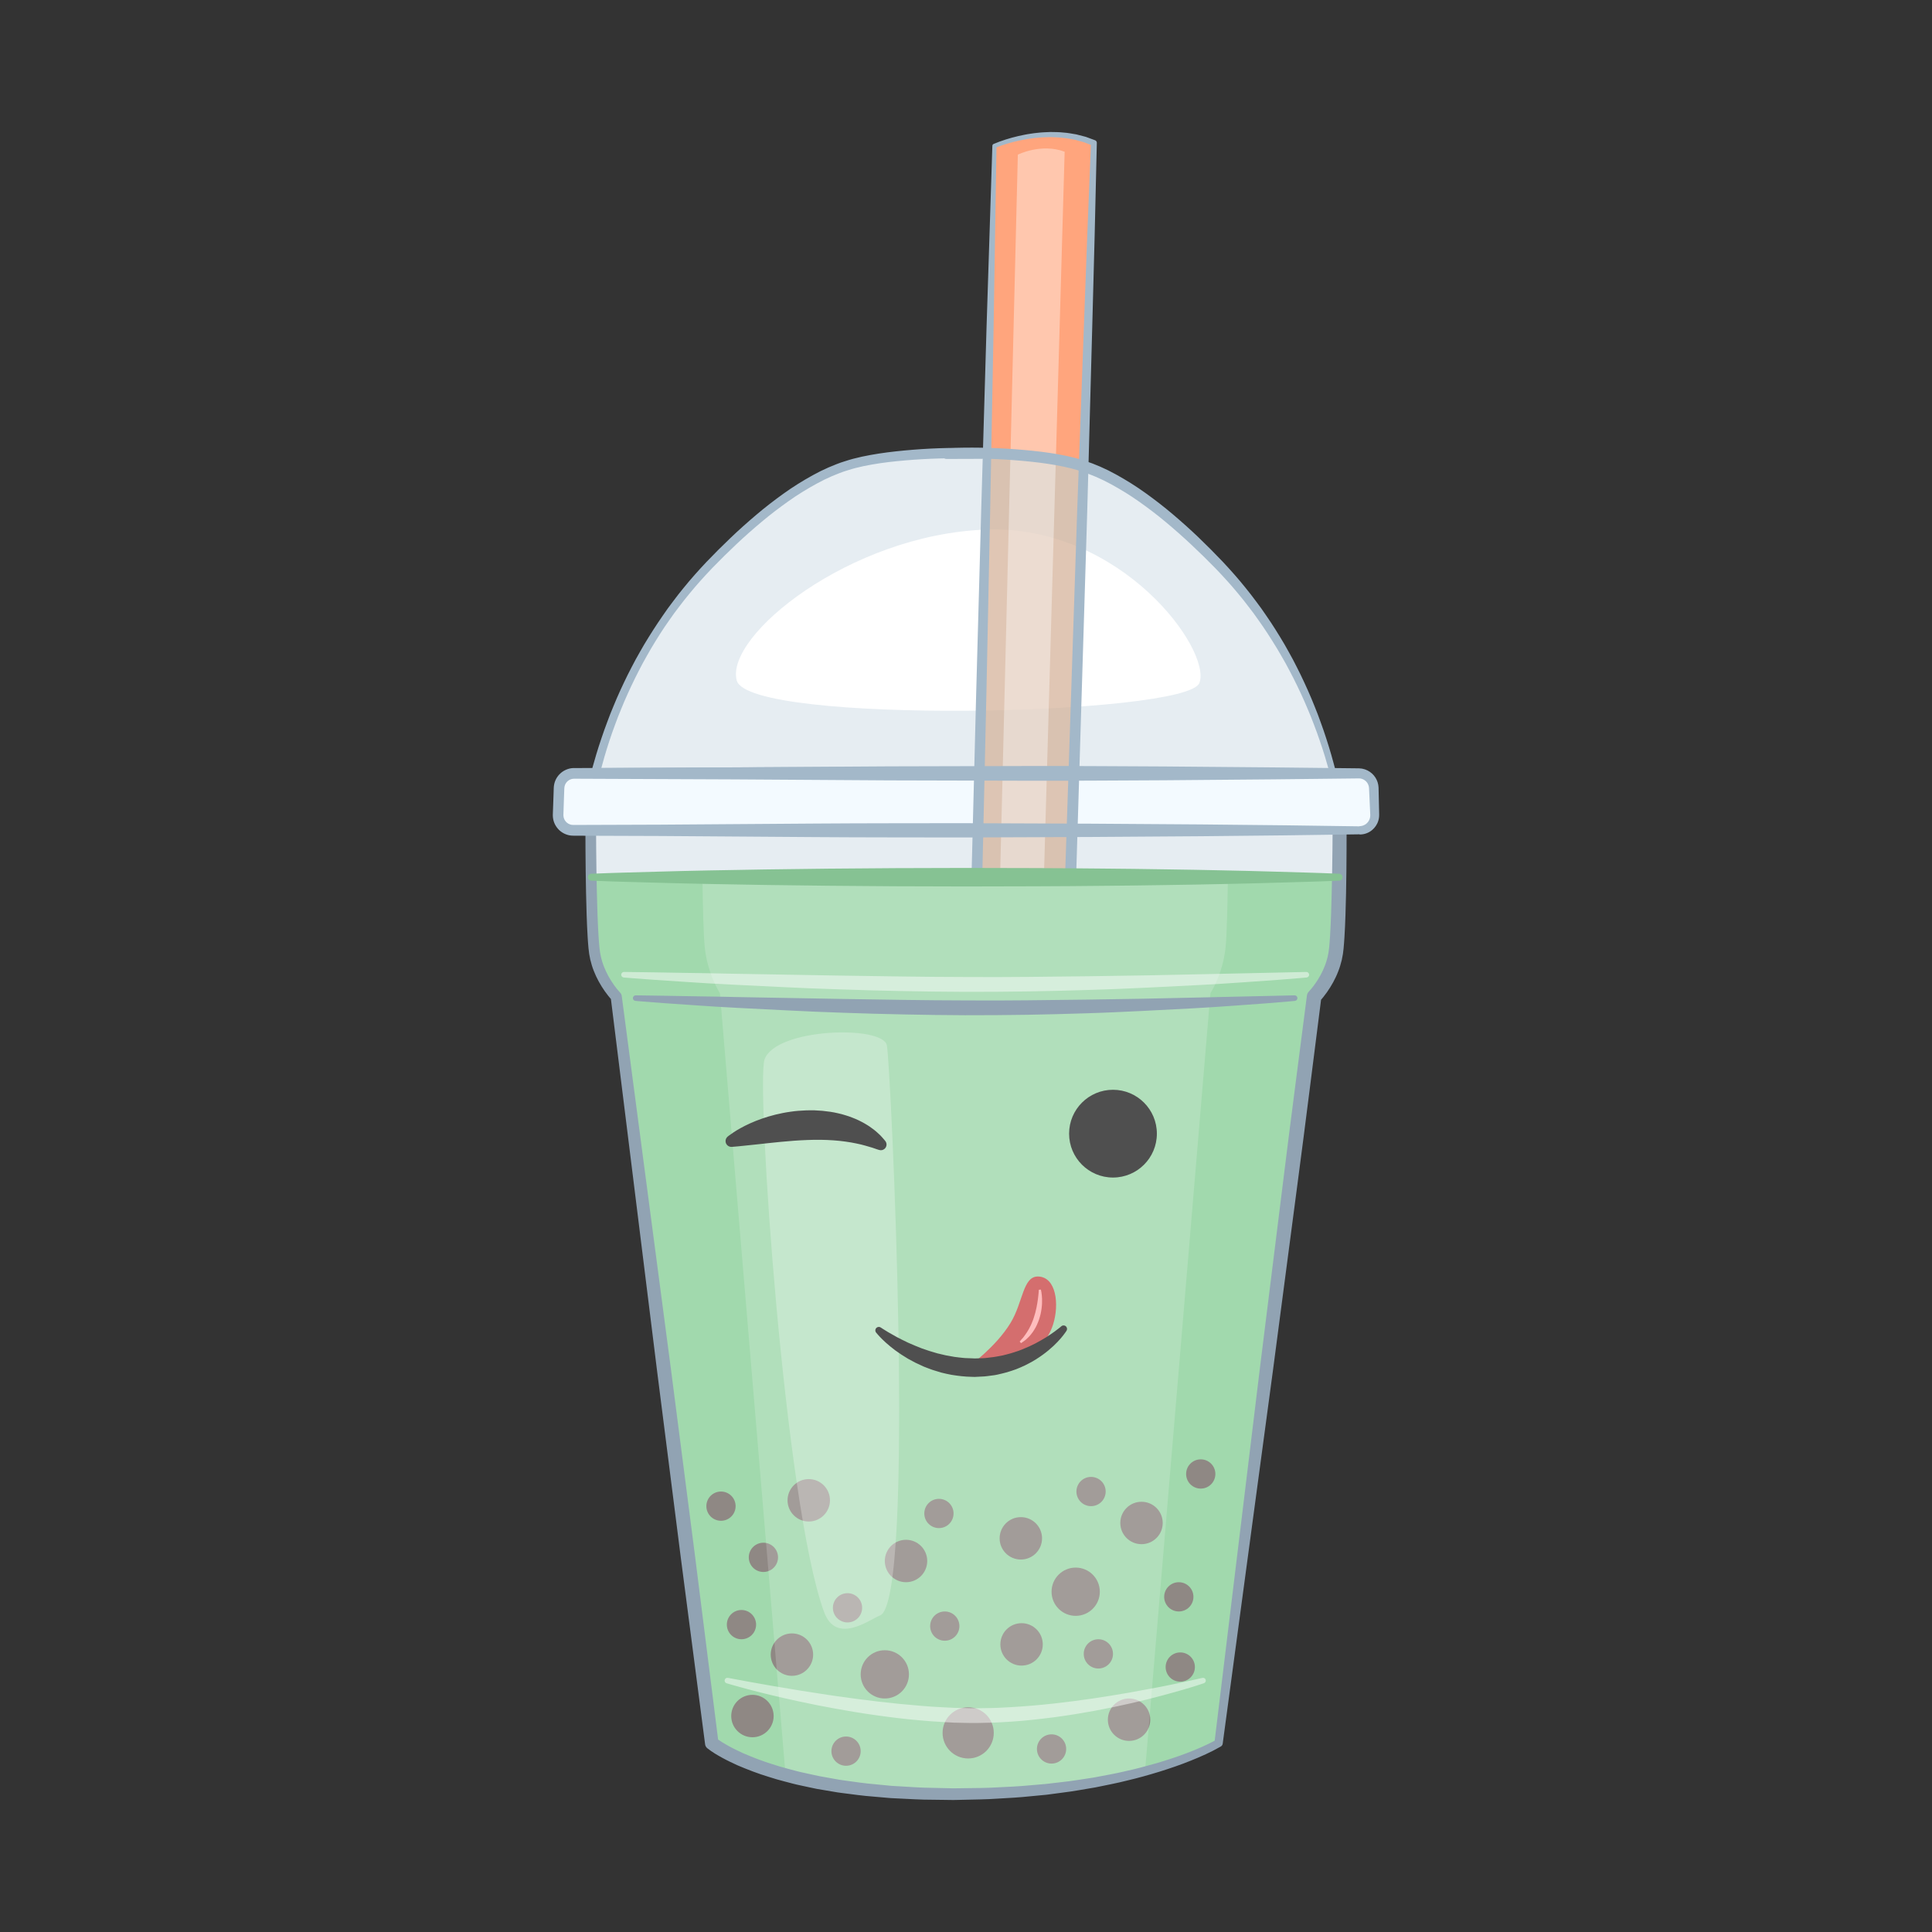 <?xml version="1.0" encoding="utf-8"?>
<!-- Generator: Adobe Illustrator 16.0.0, SVG Export Plug-In . SVG Version: 6.00 Build 0)  -->
<!DOCTYPE svg PUBLIC "-//W3C//DTD SVG 1.1//EN" "http://www.w3.org/Graphics/SVG/1.1/DTD/svg11.dtd">
<svg version="1.1" id="Layer_1" xmlns="http://www.w3.org/2000/svg" xmlns:xlink="http://www.w3.org/1999/xlink" x="0px" y="0px"
	 width="350px" height="350px" viewBox="0 0 350 350" enable-background="new 0 0 350 350" xml:space="preserve">
<rect x="0" y="0" width="350" height="350" fill="#333333" stroke="none"/>
<g>
	<path fill="#E6EDF2" d="M220.758,315.795l17.311-135.258c0,0,3.204-3.251,3.91-7.844c0.707-4.593,0.707-22.789,0.707-22.789
		h-66.244h-3.181h-66.243c0,0,0,18.196,0.707,22.789s3.91,7.844,3.91,7.844l17.31,135.258c0,0,10.935,9.234,43.79,9.234
		C205.588,325.029,220.758,315.795,220.758,315.795z"/>
	<g>
		<path fill="#A1D9AD" d="M107.094,158.914c0.084,5.286,0.26,11.383,0.629,13.779c0.707,4.593,3.91,7.844,3.91,7.844l17.31,135.258
			c0,0,10.935,9.234,43.79,9.234c32.855,0,48.025-9.234,48.025-9.234l17.311-135.258c0,0,3.204-3.251,3.91-7.844
			c0.369-2.396,0.545-8.493,0.629-13.779H107.094z"/>
	</g>
	<g>
		<circle fill="#8F8884" cx="143.465" cy="299.75" r="3.842"/>
		<circle fill="#8F8884" cx="136.311" cy="310.878" r="3.842"/>
		<circle fill="#8F8884" cx="164.134" cy="282.79" r="3.842"/>
		<circle fill="#8F8884" cx="146.513" cy="271.794" r="3.842"/>
		<circle fill="#8F8884" cx="160.292" cy="303.326" r="4.372"/>
		<circle fill="#8F8884" cx="153.27" cy="317.237" r="2.65"/>
		<circle fill="#8F8884" cx="153.535" cy="291.27" r="2.65"/>
		<circle fill="#8F8884" cx="138.298" cy="282.128" r="2.65"/>
		<circle fill="#8F8884" cx="171.156" cy="294.583" r="2.65"/>
		<circle fill="#8F8884" cx="198.979" cy="299.617" r="2.65"/>
		<circle fill="#8F8884" cx="213.552" cy="289.283" r="2.65"/>
		<circle fill="#8F8884" cx="217.526" cy="267.025" r="2.649"/>
		<circle fill="#8F8884" cx="134.324" cy="294.316" r="2.65"/>
		<circle fill="#8F8884" cx="130.614" cy="272.854" r="2.649"/>
		<circle fill="#8F8884" cx="170.096" cy="274.179" r="2.65"/>
		<circle fill="#8F8884" cx="190.499" cy="316.841" r="2.649"/>
		<circle fill="#8F8884" cx="213.817" cy="302.002" r="2.65"/>
		<circle fill="#8F8884" cx="197.654" cy="270.204" r="2.65"/>
		<circle fill="#8F8884" cx="175.395" cy="313.927" r="4.637"/>
		<circle fill="#8F8884" cx="185.067" cy="297.896" r="3.842"/>
		<circle fill="#8F8884" cx="204.542" cy="311.54" r="3.842"/>
		<circle fill="#8F8884" cx="184.935" cy="278.684" r="3.842"/>
		<circle fill="#8F8884" cx="194.871" cy="288.355" r="4.372"/>
		<circle fill="#8F8884" cx="206.795" cy="275.901" r="3.842"/>
	</g>
	<g opacity="0.17">
		<path fill="#FFFFFF" d="M222.027,171.603c0.229-2.256,0.353-7.596,0.419-12.688h-95.191c0.066,5.093,0.189,10.433,0.419,12.688
			c0.497,4.876,2.748,8.328,2.748,8.328l11.889,141.631c6.872,1.867,16.747,3.468,30.421,3.468c15.338,0,26.819-2.014,34.704-4.159
			l11.843-140.939C219.279,179.931,221.53,176.479,222.027,171.603z"/>
	</g>
	<path opacity="0.26" fill="#FFFFFF" d="M138.511,191.904c2.078-5.687,21.422-6.213,22.153-2.537
		c0.732,3.675,5.292,100.915-1.256,103.298c-1.784,0.649-7.891,5.431-10.12-0.641C142.139,272.549,136.928,196.239,138.511,191.904z
		"/>
	<path fill="#91A3B3" d="M220.053,315.341l8.17-67.327l4.21-33.829c1.388-11.279,2.887-22.543,4.326-33.815
		c0.037-0.288,0.164-0.541,0.35-0.738l0.02-0.021c0.354-0.374,0.766-0.892,1.107-1.377c0.351-0.497,0.682-1.013,0.97-1.548
		c0.289-0.534,0.556-1.08,0.77-1.642c0.229-0.557,0.394-1.131,0.539-1.706c0.064-0.274,0.119-0.61,0.166-0.839l0.121-0.982
		c0.052-0.624,0.11-1.232,0.146-1.894c0.086-1.296,0.138-2.608,0.188-3.919c0.175-5.251,0.255-10.533,0.282-15.8l1.268,1.269
		l-67.835-0.216l-67.833-0.09l0.961-0.963c0.022,5.271,0.081,10.553,0.265,15.811c0.051,1.313,0.103,2.628,0.19,3.929
		c0.036,0.655,0.098,1.296,0.152,1.938l0.116,0.934c0.048,0.248,0.115,0.643,0.183,0.925c0.142,0.553,0.311,1.149,0.547,1.72
		c0.219,0.575,0.492,1.133,0.786,1.679c0.295,0.545,0.633,1.069,0.99,1.578c0.353,0.497,0.764,1.015,1.141,1.414l0.012,0.013
		c0.153,0.161,0.243,0.36,0.27,0.564l8.911,67.597l4.359,33.811l4.254,33.824l-0.423-0.778c0.275,0.221,0.7,0.503,1.074,0.747
		c0.406,0.235,0.795,0.491,1.217,0.71c0.826,0.461,1.692,0.864,2.558,1.271c1.762,0.758,3.559,1.464,5.411,2.03
		c0.921,0.295,1.845,0.586,2.788,0.819c0.94,0.242,1.869,0.521,2.824,0.711c0.951,0.206,1.898,0.427,2.852,0.619l2.877,0.516
		c0.956,0.189,1.929,0.293,2.894,0.434c0.969,0.123,1.931,0.286,2.904,0.378l2.918,0.284l1.46,0.142l1.465,0.087
		c1.954,0.106,3.906,0.262,5.867,0.272l2.939,0.067l0.735,0.017l0.184,0.003h0.166l0.37-0.005l1.479-0.019
		c1.97-0.032,3.955-0.02,5.895-0.145c1.951-0.091,3.902-0.172,5.854-0.363l2.928-0.248l2.918-0.34
		c1.95-0.195,3.875-0.552,5.813-0.831c1.921-0.371,3.854-0.689,5.755-1.15c1.912-0.414,3.802-0.921,5.679-1.462
		c1.872-0.556,3.734-1.15,5.551-1.856C216.799,316.906,218.501,316.174,220.053,315.341z M221.134,316.41
		c-1.801,1.037-3.604,1.824-5.466,2.571c-1.852,0.751-3.74,1.388-5.641,1.984c-1.903,0.581-3.819,1.125-5.756,1.578
		c-1.927,0.499-3.882,0.855-5.829,1.261c-1.961,0.314-3.913,0.707-5.887,0.936l-2.955,0.393l-2.964,0.282
		c-1.974,0.213-3.963,0.316-5.952,0.427c-1.996,0.146-3.96,0.15-5.934,0.202l-1.479,0.033l-0.37,0.007l-0.204,0.004l-0.186-0.002
		l-0.745-0.011l-2.978-0.038c-1.986,0.007-3.97-0.13-5.955-0.221l-1.489-0.074l-1.487-0.129l-2.973-0.26
		c-0.991-0.085-1.978-0.241-2.967-0.358c-0.987-0.134-1.979-0.229-2.961-0.416l-2.952-0.5c-0.98-0.193-1.956-0.416-2.934-0.624
		c-0.98-0.191-1.945-0.474-2.916-0.72c-0.973-0.237-1.932-0.535-2.891-0.838c-1.923-0.579-3.808-1.308-5.672-2.101
		c-0.921-0.429-1.844-0.854-2.744-1.352c-0.455-0.233-0.895-0.517-1.342-0.775c-0.451-0.295-0.857-0.549-1.353-0.943
		c-0.24-0.189-0.381-0.457-0.419-0.737l-0.004-0.04l-4.401-33.805l-4.297-33.819l-8.398-67.661l0.281,0.578
		c-0.528-0.563-0.933-1.089-1.345-1.666c-0.401-0.573-0.776-1.163-1.108-1.778c-0.331-0.617-0.639-1.25-0.889-1.908
		c-0.265-0.655-0.462-1.328-0.64-2.056c-0.081-0.361-0.123-0.619-0.196-1.02l-0.126-1.033c-0.055-0.672-0.119-1.347-0.153-2.011
		c-0.085-1.335-0.135-2.66-0.182-3.986c-0.171-5.302-0.216-10.585-0.224-15.88c-0.001-0.53,0.429-0.96,0.96-0.961h0.002l67.833-0.09
		l67.835-0.216c0.697-0.002,1.266,0.562,1.267,1.26v0.004v0.003c-0.001,5.3-0.024,10.583-0.205,15.892
		c-0.048,1.328-0.098,2.654-0.185,3.995c-0.034,0.658-0.1,1.364-0.158,2.057l-0.12,0.982c-0.074,0.421-0.13,0.737-0.213,1.105
		c-0.175,0.705-0.378,1.403-0.648,2.069c-0.256,0.673-0.57,1.317-0.907,1.945c-0.338,0.626-0.721,1.227-1.129,1.809
		c-0.422,0.59-0.826,1.116-1.379,1.704l0.369-0.76c-1.444,11.271-2.831,22.552-4.328,33.815l-4.445,33.8l-9.098,67.573
		c-0.029,0.215-0.156,0.394-0.331,0.495L221.134,316.41z"/>
	<path fill="#91A3B3" d="M115.167,180.316c0,0,1.867,0.027,5.134,0.074c1.633,0.027,3.616,0.062,5.891,0.102
		c2.275,0.03,4.841,0.072,7.639,0.141c5.597,0.1,12.126,0.217,19.121,0.342c3.497,0.055,7.109,0.108,10.78,0.165
		c3.671,0.054,7.399,0.085,11.125,0.094c3.712,0.031,7.466,0.015,11.123-0.02c3.669-0.042,7.281-0.083,10.775-0.123
		c3.498-0.057,6.877-0.108,10.082-0.159c3.206-0.069,6.237-0.136,9.035-0.195c11.193-0.252,18.657-0.42,18.657-0.42
		c0.277-0.006,0.508,0.215,0.514,0.492c0.007,0.264-0.197,0.486-0.456,0.512c0,0-1.861,0.181-5.121,0.437
		c-1.632,0.119-3.611,0.264-5.882,0.43c-2.272,0.159-4.835,0.343-7.634,0.489c-2.8,0.145-5.832,0.302-9.04,0.468
		c-3.207,0.148-6.592,0.32-10.095,0.422c-3.504,0.105-7.122,0.219-10.807,0.273c-3.693,0.053-7.407,0.089-11.162,0.079
		c-3.742-0.007-7.48-0.074-11.16-0.145c-3.68-0.06-7.298-0.185-10.8-0.3c-3.502-0.109-6.886-0.263-10.093-0.422
		c-3.208-0.163-6.239-0.316-9.038-0.458c-2.799-0.138-5.362-0.304-7.634-0.463c-2.271-0.155-4.252-0.293-5.883-0.405
		c-3.261-0.235-5.124-0.405-5.124-0.405c-0.277-0.023-0.482-0.266-0.458-0.543C114.681,180.514,114.908,180.314,115.167,180.316z"/>
	<g opacity="0.48">
		<path fill="#FFFFFF" d="M113.047,176.077c0,0,1.932,0.027,5.315,0.072c1.691,0.029,3.744,0.063,6.1,0.104
			c2.355,0.03,5.013,0.07,7.911,0.141c5.794,0.1,12.557,0.218,19.8,0.343c3.62,0.052,7.362,0.108,11.164,0.162
			c3.8,0.057,7.662,0.085,11.52,0.096c3.845,0.029,7.732,0.013,11.519-0.021c3.801-0.041,7.54-0.083,11.159-0.123
			c3.621-0.054,7.121-0.108,10.44-0.159c3.319-0.068,6.458-0.134,9.355-0.193c11.592-0.252,19.319-0.42,19.319-0.42
			c0.278-0.005,0.509,0.214,0.514,0.492c0.006,0.265-0.196,0.486-0.457,0.512c0,0-1.928,0.182-5.305,0.435
			c-1.688,0.119-3.739,0.264-6.091,0.431c-2.353,0.161-5.007,0.344-7.905,0.49c-2.898,0.145-6.039,0.302-9.359,0.469
			c-3.323,0.148-6.826,0.318-10.454,0.42c-3.627,0.106-7.374,0.221-11.188,0.274c-3.823,0.053-7.669,0.089-11.556,0.078
			c-3.874-0.008-7.744-0.074-11.555-0.143c-3.81-0.062-7.557-0.187-11.182-0.303c-3.627-0.106-7.13-0.261-10.451-0.42
			c-3.321-0.162-6.46-0.316-9.359-0.457c-2.897-0.14-5.552-0.305-7.905-0.464c-2.352-0.155-4.402-0.293-6.091-0.405
			c-3.377-0.234-5.306-0.405-5.306-0.405c-0.276-0.023-0.483-0.266-0.46-0.542C112.561,176.274,112.787,176.075,113.047,176.077z"/>
	</g>
	<path fill="#E6EDF2" d="M241.448,139.93c-3.684-14.083-10.57-27.195-20.715-37.692c-6.587-6.817-16.267-15.549-25.543-18.125
		c-3.344-0.928-6.838-1.353-10.287-1.649c-4.451-0.384-8.944-0.475-13.409-0.299h6.359c-4.464-0.176-8.957-0.085-13.408,0.299
		c-3.449,0.297-6.944,0.722-10.287,1.649c-9.277,2.576-18.956,11.308-25.544,18.125c-10.143,10.497-17.031,23.609-20.714,37.692
		H241.448z"/>
	<path fill="#F3FAFF" d="M246.294,150.422c1.554,0.008,2.803-1.28,2.749-2.833l-0.168-4.844c-0.049-1.438-1.204-2.594-2.643-2.643
		H103.92c-1.439,0.049-2.594,1.204-2.644,2.643l-0.167,4.844c-0.053,1.553,1.196,2.841,2.75,2.833H246.294z"/>
	<path fill="#FFFFFF" d="M217.281,123.729c2.278-5.922-14.12-28.697-38.718-27.786c-24.598,0.91-47.263,19.247-45.096,27.33
		S215.004,129.65,217.281,123.729z"/>
	<path opacity="0.38" fill="#42DEFB" d="M180.15,26.426c0,0,9.539-4.239,18.019-0.53l-4.239,133.549l-16.959-0.53L180.15,26.426z"/>
	<path fill="#FFA57D" d="M196.313,84.368l1.856-58.473c-8.479-3.709-18.019,0.53-18.019,0.53l-1.327,55.291
		C186.069,81.481,192.094,82.895,196.313,84.368z"/>
	<path opacity="0.57" fill="#FFA57D" d="M180.15,26.426c0,0,9.539-4.239,18.019-0.53l-4.239,133.549l-16.959-0.53L180.15,26.426z"/>
	<path fill="#A3B8C9" d="M180.002,26.079c1.454-0.616,2.943-1.069,4.465-1.429c0.38-0.094,0.765-0.161,1.146-0.242
		c0.382-0.087,0.771-0.13,1.156-0.196c0.386-0.067,0.774-0.109,1.165-0.147c0.389-0.038,0.778-0.091,1.171-0.1l1.176-0.053
		l1.179,0.02c0.394-0.006,0.785,0.052,1.178,0.08c0.392,0.039,0.786,0.057,1.174,0.137l1.168,0.198
		c0.387,0.086,0.768,0.196,1.15,0.294l0.576,0.151l0.559,0.204l1.117,0.413c0.201,0.074,0.323,0.266,0.318,0.469l-0.001,0.034
		l-0.391,16.698l-0.441,16.696l-0.907,33.393l-2.029,66.776c-0.016,0.553-0.478,0.987-1.03,0.97h-0.003l-16.957-0.555
		c-0.536-0.016-0.958-0.464-0.946-1l0.844-33.121l0.909-33.119l0.966-33.118l1.061-33.115v-0.006
		C179.778,26.262,179.871,26.135,180.002,26.079z M180.523,26.693l-0.525,32.869l-0.623,33.127l-0.682,33.125l-0.746,33.123
		l-0.945-1l16.958,0.505l-1.033,0.971l2.211-66.771l1.213-33.383l0.618-16.69l0.67-16.689l0.317,0.504l-1.044-0.405l-0.523-0.201
		l-0.54-0.152c-0.36-0.097-0.718-0.21-1.082-0.296l-1.106-0.207c-0.366-0.083-0.744-0.105-1.117-0.148
		c-0.375-0.033-0.747-0.096-1.126-0.096l-1.13-0.038l-1.134,0.032c-0.378,0.002-0.755,0.047-1.132,0.078
		c-0.378,0.03-0.755,0.064-1.13,0.124c-0.374,0.059-0.753,0.093-1.124,0.171c-0.373,0.072-0.748,0.133-1.118,0.217
		C183.245,25.767,181.851,26.174,180.523,26.693z"/>
	<path opacity="0.38" fill="#FFFFFF" d="M184.391,28.016c0,0,4.239-2.12,8.479-0.53l-3.71,129.839h-7.949L184.391,28.016z"/>
	<path fill="#A3B8C9" d="M240.701,139.382c-0.216-0.76-0.427-1.521-0.657-2.27c-0.318-0.971-0.598-1.951-0.949-2.915
		c-0.34-0.966-0.667-1.937-1.046-2.889c-0.358-0.959-0.737-1.909-1.143-2.85c-0.782-1.892-1.658-3.742-2.573-5.571
		c-0.454-0.915-0.955-1.808-1.43-2.713c-0.508-0.886-1.01-1.777-1.534-2.653c-1.066-1.743-2.161-3.469-3.35-5.129l-0.888-1.247
		l-0.928-1.219c-0.608-0.819-1.257-1.606-1.906-2.394c-1.295-1.576-2.674-3.08-4.084-4.552c-1.435-1.474-2.894-2.9-4.388-4.3
		c-1.489-1.403-3.023-2.754-4.588-4.063c-1.563-1.313-3.188-2.542-4.844-3.718c-1.656-1.177-3.385-2.236-5.153-3.198
		c-1.768-0.968-3.615-1.762-5.504-2.358c-1.902-0.628-3.867-1-5.876-1.313c-2.004-0.3-4.036-0.5-6.08-0.66
		c-4.066-0.314-8.165-0.38-12.248-0.227l-0.039-1.959l6.359,0.02l-0.037,1.92c-4.085-0.177-8.181-0.133-12.259,0.159
		c-2.042,0.149-4.079,0.338-6.088,0.628c-2.003,0.3-4.007,0.674-5.903,1.291c-1.014,0.293-1.882,0.665-2.812,1.044l-1.374,0.628
		l-1.344,0.697c-1.775,0.965-3.509,2.027-5.168,3.207c-1.66,1.178-3.288,2.411-4.853,3.727c-1.566,1.312-3.104,2.663-4.594,4.07
		c-1.486,1.401-2.961,2.853-4.37,4.309c-1.432,1.504-2.795,3.002-4.084,4.581c-0.647,0.79-1.295,1.58-1.902,2.402l-0.923,1.223
		l-0.886,1.252c-1.188,1.663-2.269,3.4-3.317,5.155c-0.516,0.883-1.009,1.778-1.508,2.67c-0.466,0.91-0.957,1.808-1.402,2.728
		c-0.896,1.838-1.753,3.696-2.515,5.594c-0.396,0.942-0.764,1.896-1.112,2.858c-0.369,0.954-0.687,1.927-1.015,2.895
		c-0.644,1.941-1.2,3.911-1.724,5.888l-0.763-0.987l33.387-0.159l16.694-0.019l16.693,0.026l16.694,0.045l16.693,0.081l16.693,0.111
		L240.701,139.382z M241.448,140.471l-16.693,0.161l-16.693,0.111l-16.693,0.081l-16.694,0.044l-16.693,0.027l-16.694-0.019
		l-33.387-0.159h-0.014c-0.431-0.002-0.778-0.354-0.776-0.783c0-0.07,0.011-0.141,0.028-0.205c0.552-2.004,1.139-4,1.813-5.967
		c0.34-0.982,0.665-1.97,1.045-2.938c0.358-0.977,0.735-1.944,1.142-2.902c0.782-1.927,1.661-3.813,2.579-5.679
		c0.457-0.934,0.959-1.845,1.437-2.769c0.511-0.905,1.016-1.815,1.543-2.711c1.073-1.782,2.188-3.539,3.378-5.246l0.893-1.279
		l0.933-1.251c0.613-0.842,1.268-1.652,1.922-2.461c1.309-1.624,2.715-3.187,4.118-4.68c1.448-1.517,2.906-2.968,4.411-4.405
		c1.5-1.436,3.052-2.818,4.639-4.163c1.583-1.349,3.238-2.62,4.934-3.84c1.695-1.22,3.476-2.33,5.316-3.346l1.399-0.734l1.436-0.669
		c0.973-0.408,2.008-0.843,2.975-1.126c2.025-0.672,4.092-1.065,6.161-1.394c2.07-0.316,4.142-0.526,6.211-0.695
		c4.148-0.333,8.314-0.413,12.471-0.27c0.53,0.019,0.944,0.463,0.927,0.992c-0.019,0.518-0.441,0.925-0.954,0.928h-0.011
		l-6.359,0.02c-0.542,0.002-0.982-0.435-0.983-0.977c-0.001-0.529,0.416-0.962,0.939-0.982l0.005-0.001
		c4.159-0.166,8.323-0.108,12.482,0.203c2.067,0.157,4.143,0.356,6.22,0.661c2.063,0.317,4.169,0.712,6.187,1.373
		c2.041,0.652,3.993,1.516,5.837,2.539c1.846,1.02,3.633,2.134,5.331,3.356c1.699,1.222,3.356,2.496,4.943,3.847
		c1.588,1.349,3.144,2.732,4.644,4.171c1.498,1.438,2.971,2.916,4.395,4.415c1.424,1.524,2.814,3.08,4.118,4.708
		c0.652,0.813,1.305,1.625,1.916,2.469l0.931,1.255l0.89,1.285c1.189,1.71,2.29,3.479,3.346,5.272
		c0.519,0.902,1.015,1.816,1.517,2.728c0.469,0.929,0.963,1.845,1.41,2.782c0.899,1.876,1.759,3.77,2.521,5.703
		c0.396,0.96,0.764,1.932,1.111,2.91c0.369,0.971,0.685,1.96,1.014,2.945c0.338,0.979,0.608,1.99,0.915,2.983
		c0.29,0.995,0.541,1.991,0.813,2.987c0.079,0.292-0.093,0.594-0.385,0.673c-0.045,0.012-0.091,0.019-0.136,0.02H241.448z"/>
	<g>
		<path fill="#86C293" d="M242.607,159.543c0,0-0.529,0.02-1.521,0.058c-0.992,0.034-2.449,0.104-4.302,0.149
			c-3.705,0.091-8.998,0.289-15.351,0.403c-3.176,0.07-6.617,0.136-10.256,0.182c-3.64,0.058-7.478,0.113-11.447,0.141
			c-3.97,0.031-8.072,0.085-12.241,0.086c-4.169,0.01-8.403,0.02-12.639,0.03c-4.234-0.012-8.47-0.024-12.638-0.036
			c-4.168-0.032-8.271-0.063-12.241-0.095c-3.97-0.05-7.809-0.098-11.448-0.143c-3.639-0.064-7.08-0.125-10.256-0.181
			c-6.352-0.121-11.646-0.305-15.351-0.394c-1.853-0.044-3.308-0.114-4.3-0.146c-0.994-0.037-1.522-0.056-1.522-0.056
			c-0.347-0.014-0.618-0.305-0.605-0.652c0.012-0.33,0.281-0.593,0.605-0.605c0,0,0.529-0.019,1.522-0.056
			c0.992-0.03,2.448-0.102,4.3-0.145c3.705-0.09,8.999-0.273,15.351-0.395c3.176-0.056,6.617-0.117,10.256-0.18
			c3.639-0.047,7.478-0.095,11.448-0.144c3.97-0.03,8.073-0.063,12.241-0.094c4.168-0.013,8.403-0.024,12.638-0.036
			c4.235,0.01,8.47,0.02,12.639,0.029c4.169,0.001,8.271,0.056,12.241,0.086c3.97,0.027,7.808,0.084,11.447,0.141
			c3.639,0.046,7.08,0.111,10.256,0.182c6.353,0.115,11.646,0.313,15.351,0.403c1.853,0.046,3.31,0.116,4.302,0.149
			c0.992,0.038,1.521,0.058,1.521,0.058c0.348,0.014,0.618,0.307,0.604,0.652C243.199,159.268,242.933,159.529,242.607,159.543z"/>
	</g>
	<path fill="#A3B8C9" d="M246.258,149.668c0,0,0.075-0.004,0.225-0.013c0.094-0.001,0.112-0.021,0.187-0.029
		c0.062-0.01,0.164-0.041,0.261-0.071c0.386-0.126,0.996-0.513,1.231-1.302c0.054-0.193,0.084-0.406,0.075-0.634
		c-0.014-0.316-0.029-0.65-0.046-1c-0.032-0.7-0.067-1.465-0.105-2.291c-0.021-0.413-0.039-0.842-0.06-1.285l-0.009-0.167
		l-0.003-0.084c-0.001-0.023,0.002,0.051-0.001,0l-0.004-0.043c-0.01-0.118-0.022-0.234-0.038-0.271
		c-0.021-0.115-0.081-0.293-0.148-0.43c-0.264-0.581-0.939-1.033-1.606-1.033c-4.259,0.048-9.43,0.104-15.361,0.17
		c-5.931,0.051-12.623,0.107-19.924,0.169c-7.301,0.023-15.209,0.101-23.575,0.087c-8.364-0.021-17.185-0.044-26.311-0.067
		c-9.125-0.059-18.555-0.119-28.137-0.181c-9.556-0.039-19.263-0.079-28.97-0.119c-0.84,0.028-1.534,0.657-1.673,1.444
		c-0.024,0.105-0.024,0.179-0.035,0.313l-0.017,0.456l-0.034,0.912l-0.062,1.823l-0.029,0.91l-0.015,0.455l-0.007,0.229
		c0.001-0.062,0.001,0.049,0.001,0.063l0.003,0.114c0.017,0.341,0.17,0.762,0.433,1.046c0.255,0.304,0.619,0.501,0.999,0.579
		c0.097,0.015,0.193,0.028,0.293,0.028c0.098,0.008,0.288,0.001,0.428,0.003l0.909-0.003c4.848-0.017,9.676-0.033,14.467-0.05
		c9.582-0.068,19.012-0.135,28.137-0.2c9.125-0.068,17.947-0.049,26.312-0.069c8.365,0.033,16.274,0.063,23.574,0.091
		c7.301,0.05,13.992,0.096,19.924,0.136c5.932,0.062,11.103,0.115,15.361,0.159c8.517,0.118,13.385,0.187,13.385,0.187
		L246.258,149.668z M246.294,151.144c0,0-4.868,0.067-13.385,0.187c-4.259,0.044-9.43,0.098-15.361,0.159
		c-5.932,0.04-12.623,0.086-19.924,0.136c-7.3,0.028-15.209,0.058-23.574,0.091c-8.365-0.021-17.187-0.001-26.312-0.069
		c-9.125-0.064-18.555-0.132-28.137-0.2c-4.791-0.017-9.62-0.033-14.467-0.05l-0.909-0.003c-0.164-0.002-0.277,0.004-0.481-0.006
		c-0.206-0.003-0.409-0.03-0.611-0.066c-0.807-0.163-1.56-0.594-2.088-1.221c-0.539-0.629-0.857-1.399-0.892-2.273l-0.003-0.277
		l0.009-0.227l0.016-0.456l0.034-0.911l0.064-1.823l0.029-0.91l0.015-0.456c0.01-0.168,0.02-0.399,0.062-0.593
		c0.142-0.81,0.567-1.567,1.186-2.108c0.599-0.542,1.447-0.888,2.214-0.924c9.76-0.043,19.521-0.087,29.129-0.13
		c9.582-0.062,19.012-0.121,28.137-0.181c9.125-0.023,17.946-0.046,26.311-0.066c8.366-0.014,16.274,0.063,23.575,0.086
		c7.301,0.063,13.993,0.119,19.924,0.17c5.932,0.065,11.103,0.122,15.361,0.168c1.487,0.044,2.679,0.97,3.193,2.112
		c0.131,0.294,0.223,0.563,0.277,0.899c0.034,0.188,0.039,0.299,0.046,0.406l0.008,0.126l0.002,0.084l0.003,0.167
		c0.011,0.444,0.021,0.873,0.029,1.286c0.02,0.827,0.036,1.593,0.053,2.293c0.007,0.352,0.016,0.687,0.021,1.005
		c0.007,0.41-0.056,0.8-0.165,1.152c-0.224,0.707-0.637,1.237-1.056,1.601c-0.421,0.367-0.856,0.573-1.215,0.686
		c-0.185,0.056-0.332,0.096-0.491,0.12c-0.147,0.02-0.311,0.044-0.368,0.041c-0.148,0.006-0.225,0.009-0.225,0.009L246.294,151.144z
		"/>
	<circle fill="#4F4F4F" cx="201.628" cy="205.373" r="7.95"/>
	<path fill="#4F4F4F" d="M131.817,205.909c0,0,0.389-0.326,1.083-0.778c0.697-0.461,1.723-1.057,3.017-1.639
		c1.292-0.581,2.853-1.144,4.585-1.572c0.868-0.205,1.774-0.396,2.711-0.52c0.934-0.145,1.899-0.21,2.868-0.248
		c0.483-0.018,0.973-0.003,1.457-0.007c0.487,0.021,0.971,0.051,1.453,0.091c0.962,0.096,1.912,0.226,2.819,0.444
		c0.454,0.107,0.899,0.206,1.328,0.354c0.43,0.134,0.851,0.258,1.249,0.43c0.804,0.301,1.54,0.664,2.193,1.033
		c0.323,0.197,0.637,0.367,0.919,0.563c0.28,0.203,0.545,0.388,0.787,0.572c0.485,0.365,0.861,0.751,1.18,1.035
		c0.306,0.311,0.521,0.58,0.675,0.75c0.147,0.178,0.226,0.271,0.226,0.271c0.363,0.438,0.302,1.088-0.136,1.449
		c-0.271,0.227-0.623,0.288-0.938,0.199l-0.133-0.04c0,0-0.437-0.126-1.129-0.38c-0.363-0.102-0.786-0.238-1.273-0.372
		c-0.243-0.063-0.5-0.133-0.773-0.205c-0.273-0.06-0.56-0.123-0.858-0.189c-0.597-0.123-1.239-0.244-1.928-0.333
		c-0.681-0.104-1.408-0.172-2.161-0.229c-1.506-0.112-3.13-0.131-4.777-0.065c-1.647,0.06-3.313,0.189-4.893,0.344
		c-0.79,0.081-1.561,0.151-2.293,0.237c-0.739,0.081-1.438,0.157-2.083,0.228c-1.298,0.146-2.4,0.263-3.18,0.331
		c-0.383,0.047-0.698,0.06-0.903,0.081c-0.207,0.015-0.316,0.022-0.316,0.022l-0.028,0.001c-0.581,0.04-1.083-0.399-1.122-0.979
		C131.418,206.44,131.57,206.119,131.817,205.909z"/>
	<path fill="#D46E6E" d="M175.66,247.417c0,0,4.778-3.429,7.42-7.774c2.277-3.746,2.212-8.512,5.035-8.391
		c3.239,0.142,3.796,5.014,2.683,8.623c-0.98,3.179-3.479,5.156-3.479,5.156"/>
	<path fill="#4F4F4F" d="M159.574,240.499c0,0,0.122,0.087,0.332,0.221c0.226,0.139,0.557,0.344,0.978,0.604
		c0.425,0.255,0.951,0.546,1.55,0.879c0.607,0.322,1.299,0.666,2.055,1.027c0.765,0.346,1.6,0.691,2.486,1.037
		c0.449,0.153,0.91,0.311,1.381,0.472c0.475,0.142,0.958,0.286,1.453,0.433c0.496,0.13,1.007,0.235,1.518,0.356
		c0.516,0.092,1.039,0.187,1.565,0.282c0.527,0.087,1.065,0.121,1.601,0.187c0.536,0.066,1.079,0.034,1.618,0.076l0.405,0.021
		l0.025,0.002l0.013,0.002c-0.137,0.001-0.029,0-0.057,0l0.055-0.002l0.108-0.004l0.218-0.006l0.871-0.028
		c0.608,0.002,1.088-0.08,1.596-0.136c0.497-0.044,1.018-0.132,1.531-0.227c0.517-0.074,1.015-0.204,1.505-0.333
		c0.495-0.11,0.966-0.274,1.436-0.418c0.474-0.132,0.918-0.314,1.356-0.482c0.871-0.348,1.686-0.719,2.42-1.101
		c0.731-0.387,1.395-0.769,1.971-1.13c0.568-0.371,1.063-0.702,1.46-0.992c0.39-0.296,0.703-0.522,0.904-0.689
		c0.191-0.16,0.294-0.245,0.294-0.245l0.051-0.044c0.267-0.223,0.663-0.187,0.886,0.08c0.186,0.222,0.191,0.533,0.035,0.762
		c0,0-0.092,0.132-0.263,0.378c-0.171,0.231-0.418,0.577-0.77,0.979c-0.697,0.807-1.775,1.899-3.272,2.978
		c-0.748,0.538-1.587,1.095-2.537,1.574c-0.474,0.241-0.958,0.499-1.479,0.708c-0.514,0.226-1.045,0.444-1.606,0.609
		c-0.555,0.183-1.122,0.367-1.713,0.492c-0.584,0.141-1.174,0.297-1.819,0.359c-0.629,0.085-1.292,0.185-1.845,0.194l-0.87,0.045
		l-0.218,0.011l-0.108,0.006l-0.054,0.003l-0.1,0.002l-0.029-0.002l-0.467-0.013c-1.248-0.018-2.486-0.17-3.691-0.367
		c-0.597-0.126-1.196-0.229-1.771-0.389c-0.572-0.174-1.14-0.331-1.688-0.514c-0.541-0.205-1.079-0.386-1.59-0.601
		c-0.503-0.235-0.998-0.454-1.47-0.686c-0.464-0.25-0.919-0.479-1.348-0.723c-0.417-0.262-0.821-0.514-1.208-0.756
		c-0.375-0.261-0.74-0.499-1.074-0.745c-0.326-0.255-0.636-0.498-0.927-0.726c-0.572-0.465-1.044-0.903-1.424-1.272
		c-0.381-0.367-0.657-0.684-0.849-0.896c-0.199-0.227-0.289-0.339-0.289-0.339l-0.003-0.004c-0.218-0.274-0.173-0.673,0.102-0.892
		C159.038,240.34,159.35,240.34,159.574,240.499z"/>
	<path fill="#FFBDBD" d="M188.567,233.618c0,0,0.176,0.67,0.211,1.688c0.018,0.508,0,1.107-0.087,1.742
		c-0.036,0.32-0.103,0.646-0.169,0.977c-0.094,0.326-0.161,0.664-0.279,0.99c-0.229,0.649-0.5,1.293-0.854,1.842
		c-0.16,0.283-0.343,0.54-0.534,0.771c-0.182,0.235-0.357,0.454-0.552,0.629c-0.185,0.184-0.358,0.344-0.515,0.483
		c-0.169,0.123-0.317,0.231-0.438,0.32c-0.244,0.174-0.388,0.265-0.388,0.265l-0.233-0.297c0,0,0.104-0.129,0.291-0.341
		c0.094-0.104,0.208-0.231,0.338-0.376c0.115-0.157,0.244-0.335,0.385-0.528c0.152-0.183,0.276-0.41,0.421-0.639
		c0.153-0.223,0.282-0.478,0.416-0.741c0.146-0.256,0.26-0.539,0.38-0.825c0.134-0.279,0.223-0.585,0.329-0.881
		c0.205-0.598,0.355-1.216,0.479-1.803c0.12-0.586,0.204-1.142,0.269-1.622c0.055-0.481,0.11-0.887,0.123-1.169
		c0.021-0.284,0.032-0.447,0.032-0.447L188.567,233.618z"/>
	<g opacity="0.47">
		<path fill="#FFFFFF" d="M131.868,303.961c0,0,1.339,0.248,3.682,0.683c1.174,0.208,2.598,0.461,4.232,0.751
			c1.635,0.284,3.481,0.593,5.496,0.919c1.008,0.163,2.056,0.331,3.145,0.486c1.087,0.167,2.209,0.348,3.366,0.505
			c2.312,0.331,4.754,0.647,7.278,0.95c2.526,0.302,5.14,0.555,7.794,0.772c1.328,0.106,2.666,0.213,4.009,0.266l2.017,0.1
			l2.019,0.04c0.663,0.011,1.367,0.043,1.997,0.036l2.043-0.033c1.371,0,2.682-0.098,4.002-0.159c2.64-0.148,5.26-0.372,7.781-0.646
			c1.26-0.152,2.5-0.3,3.713-0.445c1.213-0.166,2.398-0.331,3.554-0.49c1.151-0.179,2.272-0.354,3.356-0.522
			c1.084-0.183,2.13-0.358,3.135-0.526c2.005-0.371,3.844-0.71,5.473-1.01c1.626-0.318,3.042-0.611,4.205-0.865
			c1.163-0.253,2.077-0.452,2.7-0.588c0.62-0.141,0.949-0.217,0.949-0.217l0.011-0.004c0.271-0.062,0.541,0.107,0.603,0.378
			c0.059,0.256-0.09,0.511-0.333,0.59c0,0-0.327,0.109-0.94,0.31c-0.613,0.194-1.509,0.488-2.662,0.819
			c-1.152,0.332-2.555,0.725-4.169,1.156c-1.615,0.428-3.441,0.896-5.449,1.348c-1.005,0.221-2.053,0.451-3.136,0.688
			c-1.09,0.214-2.216,0.435-3.373,0.661c-1.164,0.202-2.358,0.41-3.58,0.622c-1.226,0.188-2.479,0.386-3.758,0.554
			c-2.562,0.325-5.204,0.635-7.929,0.811c-1.363,0.074-2.754,0.183-4.103,0.191l-2.042,0.047c-0.733,0.013-1.394-0.014-2.095-0.021
			l-2.072-0.045c-0.688-0.038-1.376-0.078-2.062-0.116c-1.374-0.063-2.735-0.183-4.085-0.302c-2.701-0.221-5.343-0.564-7.893-0.919
			c-2.551-0.35-5.004-0.76-7.322-1.186c-2.32-0.41-4.504-0.85-6.512-1.286c-8.039-1.713-13.285-3.325-13.285-3.325
			c-0.266-0.081-0.415-0.361-0.333-0.628C131.37,304.061,131.62,303.914,131.868,303.961z"/>
	</g>
</g>
</svg>
